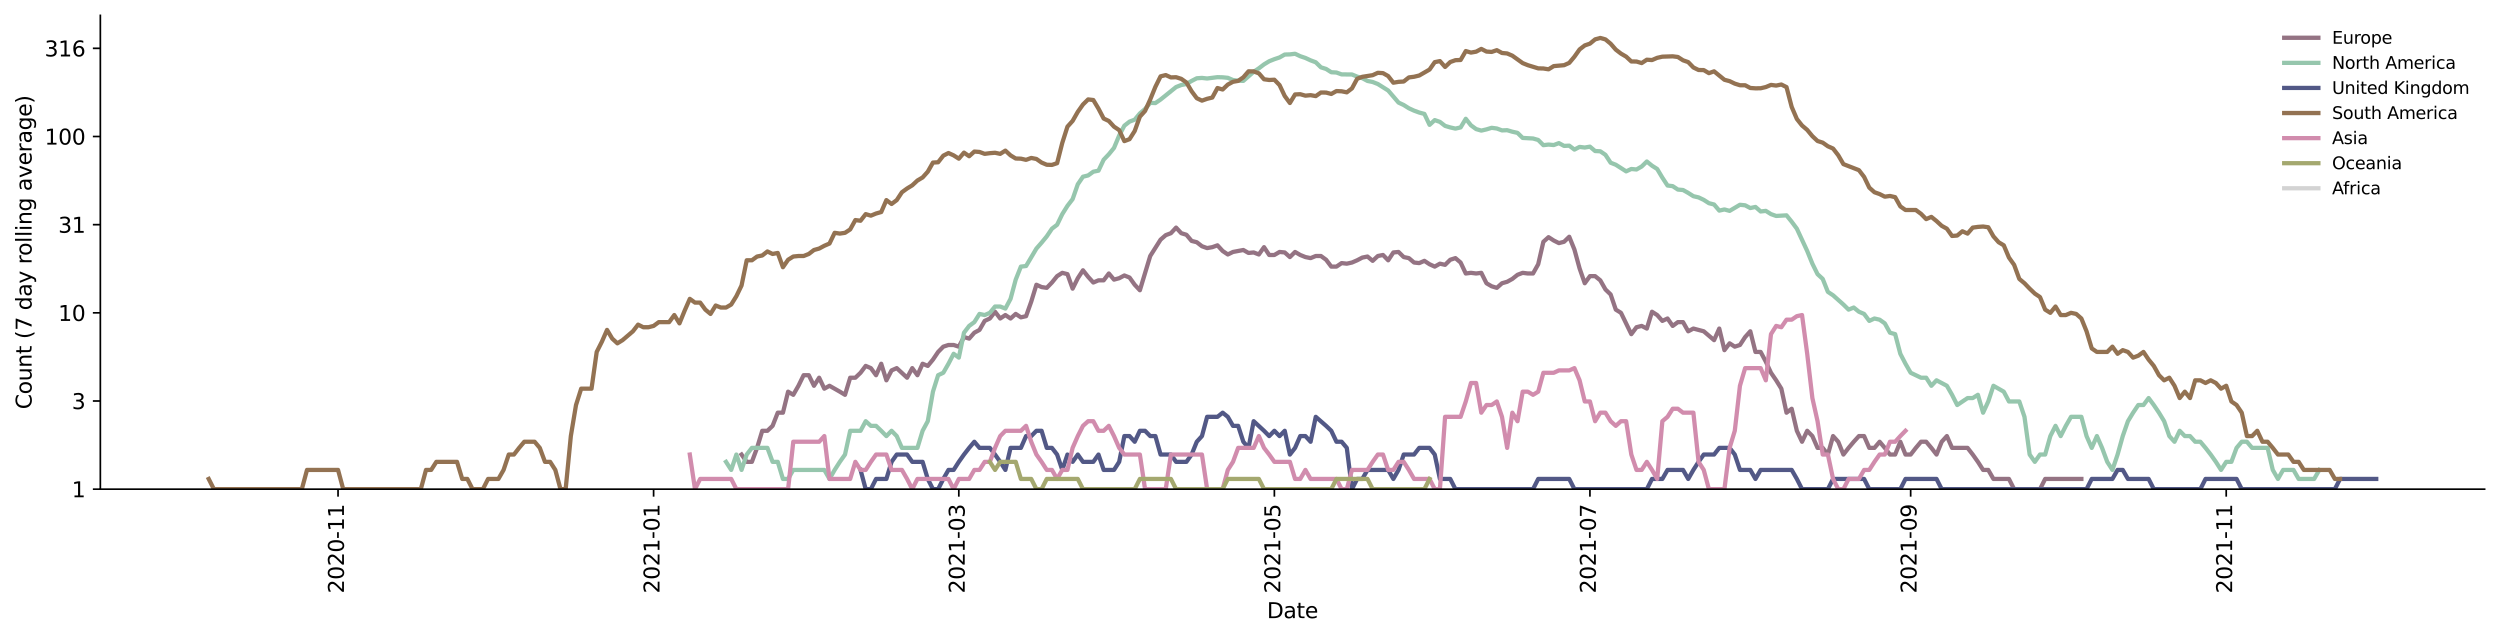 <?xml version="1.0" encoding="utf-8" standalone="no"?>
<!DOCTYPE svg PUBLIC "-//W3C//DTD SVG 1.1//EN"
  "http://www.w3.org/Graphics/SVG/1.1/DTD/svg11.dtd">
<svg height="298.621pt" version="1.1" viewBox="0 0 1170.166 298.621" width="1170.166pt" xmlns="http://www.w3.org/2000/svg" xmlns:xlink="http://www.w3.org/1999/xlink">
 <defs>
  <style type="text/css">*{stroke-linecap:butt;stroke-linejoin:round;}</style>
 </defs>
 <g id="figure_1">
  <g id="patch_1">
   <path d="M 0 298.621 
L 1170.166 298.621 
L 1170.166 0 
L 0 0 
z
" style="fill:#ffffff;"/>
  </g>
  <g id="axes_1">
   <g id="patch_2">
    <path d="M 46.966 228.96 
L 1162.966 228.96 
L 1162.966 7.2 
L 46.966 7.2 
z
" style="fill:#ffffff;"/>
   </g>
   <g id="matplotlib.axis_1">
    <g id="xtick_1">
     <g id="line2d_1">
      <defs>
       <path d="M 0 0 
L 0 3.5 
" id="m455c99277f" style="stroke:#000000;stroke-width:0.8;"/>
      </defs>
      <g>
       <use style="stroke:#000000;stroke-width:0.8;" x="158.227" xlink:href="#m455c99277f" y="228.96"/>
      </g>
     </g>
     <g id="text_1">
      <!-- 2020-11 -->
      <g transform="translate(160.986 277.743)rotate(-90)scale(0.1 -0.1)">
       <defs>
        <path d="M 1228 531 
L 3431 531 
L 3431 0 
L 469 0 
L 469 531 
Q 828 903 1448 1529 
Q 2069 2156 2228 2338 
Q 2531 2678 2651 2914 
Q 2772 3150 2772 3378 
Q 2772 3750 2511 3984 
Q 2250 4219 1831 4219 
Q 1534 4219 1204 4116 
Q 875 4013 500 3803 
L 500 4441 
Q 881 4594 1212 4672 
Q 1544 4750 1819 4750 
Q 2544 4750 2975 4387 
Q 3406 4025 3406 3419 
Q 3406 3131 3298 2873 
Q 3191 2616 2906 2266 
Q 2828 2175 2409 1742 
Q 1991 1309 1228 531 
z
" id="DejaVuSans-32" transform="scale(0.016)"/>
        <path d="M 2034 4250 
Q 1547 4250 1301 3770 
Q 1056 3291 1056 2328 
Q 1056 1369 1301 889 
Q 1547 409 2034 409 
Q 2525 409 2770 889 
Q 3016 1369 3016 2328 
Q 3016 3291 2770 3770 
Q 2525 4250 2034 4250 
z
M 2034 4750 
Q 2819 4750 3233 4129 
Q 3647 3509 3647 2328 
Q 3647 1150 3233 529 
Q 2819 -91 2034 -91 
Q 1250 -91 836 529 
Q 422 1150 422 2328 
Q 422 3509 836 4129 
Q 1250 4750 2034 4750 
z
" id="DejaVuSans-30" transform="scale(0.016)"/>
        <path d="M 313 2009 
L 1997 2009 
L 1997 1497 
L 313 1497 
L 313 2009 
z
" id="DejaVuSans-2d" transform="scale(0.016)"/>
        <path d="M 794 531 
L 1825 531 
L 1825 4091 
L 703 3866 
L 703 4441 
L 1819 4666 
L 2450 4666 
L 2450 531 
L 3481 531 
L 3481 0 
L 794 0 
L 794 531 
z
" id="DejaVuSans-31" transform="scale(0.016)"/>
       </defs>
       <use xlink:href="#DejaVuSans-32"/>
       <use x="63.623" xlink:href="#DejaVuSans-30"/>
       <use x="127.246" xlink:href="#DejaVuSans-32"/>
       <use x="190.869" xlink:href="#DejaVuSans-30"/>
       <use x="254.492" xlink:href="#DejaVuSans-2d"/>
       <use x="290.576" xlink:href="#DejaVuSans-31"/>
       <use x="354.199" xlink:href="#DejaVuSans-31"/>
      </g>
     </g>
    </g>
    <g id="xtick_2">
     <g id="line2d_2">
      <g>
       <use style="stroke:#000000;stroke-width:0.8;" x="305.929" xlink:href="#m455c99277f" y="228.96"/>
      </g>
     </g>
     <g id="text_2">
      <!-- 2021-01 -->
      <g transform="translate(308.688 277.743)rotate(-90)scale(0.1 -0.1)">
       <use xlink:href="#DejaVuSans-32"/>
       <use x="63.623" xlink:href="#DejaVuSans-30"/>
       <use x="127.246" xlink:href="#DejaVuSans-32"/>
       <use x="190.869" xlink:href="#DejaVuSans-31"/>
       <use x="254.492" xlink:href="#DejaVuSans-2d"/>
       <use x="290.576" xlink:href="#DejaVuSans-30"/>
       <use x="354.199" xlink:href="#DejaVuSans-31"/>
      </g>
     </g>
    </g>
    <g id="xtick_3">
     <g id="line2d_3">
      <g>
       <use style="stroke:#000000;stroke-width:0.8;" x="448.789" xlink:href="#m455c99277f" y="228.96"/>
      </g>
     </g>
     <g id="text_3">
      <!-- 2021-03 -->
      <g transform="translate(451.548 277.743)rotate(-90)scale(0.1 -0.1)">
       <defs>
        <path d="M 2597 2516 
Q 3050 2419 3304 2112 
Q 3559 1806 3559 1356 
Q 3559 666 3084 287 
Q 2609 -91 1734 -91 
Q 1441 -91 1130 -33 
Q 819 25 488 141 
L 488 750 
Q 750 597 1062 519 
Q 1375 441 1716 441 
Q 2309 441 2620 675 
Q 2931 909 2931 1356 
Q 2931 1769 2642 2001 
Q 2353 2234 1838 2234 
L 1294 2234 
L 1294 2753 
L 1863 2753 
Q 2328 2753 2575 2939 
Q 2822 3125 2822 3475 
Q 2822 3834 2567 4026 
Q 2313 4219 1838 4219 
Q 1578 4219 1281 4162 
Q 984 4106 628 3988 
L 628 4550 
Q 988 4650 1302 4700 
Q 1616 4750 1894 4750 
Q 2613 4750 3031 4423 
Q 3450 4097 3450 3541 
Q 3450 3153 3228 2886 
Q 3006 2619 2597 2516 
z
" id="DejaVuSans-33" transform="scale(0.016)"/>
       </defs>
       <use xlink:href="#DejaVuSans-32"/>
       <use x="63.623" xlink:href="#DejaVuSans-30"/>
       <use x="127.246" xlink:href="#DejaVuSans-32"/>
       <use x="190.869" xlink:href="#DejaVuSans-31"/>
       <use x="254.492" xlink:href="#DejaVuSans-2d"/>
       <use x="290.576" xlink:href="#DejaVuSans-30"/>
       <use x="354.199" xlink:href="#DejaVuSans-33"/>
      </g>
     </g>
    </g>
    <g id="xtick_4">
     <g id="line2d_4">
      <g>
       <use style="stroke:#000000;stroke-width:0.8;" x="596.491" xlink:href="#m455c99277f" y="228.96"/>
      </g>
     </g>
     <g id="text_4">
      <!-- 2021-05 -->
      <g transform="translate(599.25 277.743)rotate(-90)scale(0.1 -0.1)">
       <defs>
        <path d="M 691 4666 
L 3169 4666 
L 3169 4134 
L 1269 4134 
L 1269 2991 
Q 1406 3038 1543 3061 
Q 1681 3084 1819 3084 
Q 2600 3084 3056 2656 
Q 3513 2228 3513 1497 
Q 3513 744 3044 326 
Q 2575 -91 1722 -91 
Q 1428 -91 1123 -41 
Q 819 9 494 109 
L 494 744 
Q 775 591 1075 516 
Q 1375 441 1709 441 
Q 2250 441 2565 725 
Q 2881 1009 2881 1497 
Q 2881 1984 2565 2268 
Q 2250 2553 1709 2553 
Q 1456 2553 1204 2497 
Q 953 2441 691 2322 
L 691 4666 
z
" id="DejaVuSans-35" transform="scale(0.016)"/>
       </defs>
       <use xlink:href="#DejaVuSans-32"/>
       <use x="63.623" xlink:href="#DejaVuSans-30"/>
       <use x="127.246" xlink:href="#DejaVuSans-32"/>
       <use x="190.869" xlink:href="#DejaVuSans-31"/>
       <use x="254.492" xlink:href="#DejaVuSans-2d"/>
       <use x="290.576" xlink:href="#DejaVuSans-30"/>
       <use x="354.199" xlink:href="#DejaVuSans-35"/>
      </g>
     </g>
    </g>
    <g id="xtick_5">
     <g id="line2d_5">
      <g>
       <use style="stroke:#000000;stroke-width:0.8;" x="744.193" xlink:href="#m455c99277f" y="228.96"/>
      </g>
     </g>
     <g id="text_5">
      <!-- 2021-07 -->
      <g transform="translate(746.953 277.743)rotate(-90)scale(0.1 -0.1)">
       <defs>
        <path d="M 525 4666 
L 3525 4666 
L 3525 4397 
L 1831 0 
L 1172 0 
L 2766 4134 
L 525 4134 
L 525 4666 
z
" id="DejaVuSans-37" transform="scale(0.016)"/>
       </defs>
       <use xlink:href="#DejaVuSans-32"/>
       <use x="63.623" xlink:href="#DejaVuSans-30"/>
       <use x="127.246" xlink:href="#DejaVuSans-32"/>
       <use x="190.869" xlink:href="#DejaVuSans-31"/>
       <use x="254.492" xlink:href="#DejaVuSans-2d"/>
       <use x="290.576" xlink:href="#DejaVuSans-30"/>
       <use x="354.199" xlink:href="#DejaVuSans-37"/>
      </g>
     </g>
    </g>
    <g id="xtick_6">
     <g id="line2d_6">
      <g>
       <use style="stroke:#000000;stroke-width:0.8;" x="894.317" xlink:href="#m455c99277f" y="228.96"/>
      </g>
     </g>
     <g id="text_6">
      <!-- 2021-09 -->
      <g transform="translate(897.076 277.743)rotate(-90)scale(0.1 -0.1)">
       <defs>
        <path d="M 703 97 
L 703 672 
Q 941 559 1184 500 
Q 1428 441 1663 441 
Q 2288 441 2617 861 
Q 2947 1281 2994 2138 
Q 2813 1869 2534 1725 
Q 2256 1581 1919 1581 
Q 1219 1581 811 2004 
Q 403 2428 403 3163 
Q 403 3881 828 4315 
Q 1253 4750 1959 4750 
Q 2769 4750 3195 4129 
Q 3622 3509 3622 2328 
Q 3622 1225 3098 567 
Q 2575 -91 1691 -91 
Q 1453 -91 1209 -44 
Q 966 3 703 97 
z
M 1959 2075 
Q 2384 2075 2632 2365 
Q 2881 2656 2881 3163 
Q 2881 3666 2632 3958 
Q 2384 4250 1959 4250 
Q 1534 4250 1286 3958 
Q 1038 3666 1038 3163 
Q 1038 2656 1286 2365 
Q 1534 2075 1959 2075 
z
" id="DejaVuSans-39" transform="scale(0.016)"/>
       </defs>
       <use xlink:href="#DejaVuSans-32"/>
       <use x="63.623" xlink:href="#DejaVuSans-30"/>
       <use x="127.246" xlink:href="#DejaVuSans-32"/>
       <use x="190.869" xlink:href="#DejaVuSans-31"/>
       <use x="254.492" xlink:href="#DejaVuSans-2d"/>
       <use x="290.576" xlink:href="#DejaVuSans-30"/>
       <use x="354.199" xlink:href="#DejaVuSans-39"/>
      </g>
     </g>
    </g>
    <g id="xtick_7">
     <g id="line2d_7">
      <g>
       <use style="stroke:#000000;stroke-width:0.8;" x="1042.019" xlink:href="#m455c99277f" y="228.96"/>
      </g>
     </g>
     <g id="text_7">
      <!-- 2021-11 -->
      <g transform="translate(1044.779 277.743)rotate(-90)scale(0.1 -0.1)">
       <use xlink:href="#DejaVuSans-32"/>
       <use x="63.623" xlink:href="#DejaVuSans-30"/>
       <use x="127.246" xlink:href="#DejaVuSans-32"/>
       <use x="190.869" xlink:href="#DejaVuSans-31"/>
       <use x="254.492" xlink:href="#DejaVuSans-2d"/>
       <use x="290.576" xlink:href="#DejaVuSans-31"/>
       <use x="354.199" xlink:href="#DejaVuSans-31"/>
      </g>
     </g>
    </g>
    <g id="text_8">
     <!-- Date -->
     <g transform="translate(593.015 289.341)scale(0.1 -0.1)">
      <defs>
       <path d="M 1259 4147 
L 1259 519 
L 2022 519 
Q 2988 519 3436 956 
Q 3884 1394 3884 2338 
Q 3884 3275 3436 3711 
Q 2988 4147 2022 4147 
L 1259 4147 
z
M 628 4666 
L 1925 4666 
Q 3281 4666 3915 4102 
Q 4550 3538 4550 2338 
Q 4550 1131 3912 565 
Q 3275 0 1925 0 
L 628 0 
L 628 4666 
z
" id="DejaVuSans-44" transform="scale(0.016)"/>
       <path d="M 2194 1759 
Q 1497 1759 1228 1600 
Q 959 1441 959 1056 
Q 959 750 1161 570 
Q 1363 391 1709 391 
Q 2188 391 2477 730 
Q 2766 1069 2766 1631 
L 2766 1759 
L 2194 1759 
z
M 3341 1997 
L 3341 0 
L 2766 0 
L 2766 531 
Q 2569 213 2275 61 
Q 1981 -91 1556 -91 
Q 1019 -91 701 211 
Q 384 513 384 1019 
Q 384 1609 779 1909 
Q 1175 2209 1959 2209 
L 2766 2209 
L 2766 2266 
Q 2766 2663 2505 2880 
Q 2244 3097 1772 3097 
Q 1472 3097 1187 3025 
Q 903 2953 641 2809 
L 641 3341 
Q 956 3463 1253 3523 
Q 1550 3584 1831 3584 
Q 2591 3584 2966 3190 
Q 3341 2797 3341 1997 
z
" id="DejaVuSans-61" transform="scale(0.016)"/>
       <path d="M 1172 4494 
L 1172 3500 
L 2356 3500 
L 2356 3053 
L 1172 3053 
L 1172 1153 
Q 1172 725 1289 603 
Q 1406 481 1766 481 
L 2356 481 
L 2356 0 
L 1766 0 
Q 1100 0 847 248 
Q 594 497 594 1153 
L 594 3053 
L 172 3053 
L 172 3500 
L 594 3500 
L 594 4494 
L 1172 4494 
z
" id="DejaVuSans-74" transform="scale(0.016)"/>
       <path d="M 3597 1894 
L 3597 1613 
L 953 1613 
Q 991 1019 1311 708 
Q 1631 397 2203 397 
Q 2534 397 2845 478 
Q 3156 559 3463 722 
L 3463 178 
Q 3153 47 2828 -22 
Q 2503 -91 2169 -91 
Q 1331 -91 842 396 
Q 353 884 353 1716 
Q 353 2575 817 3079 
Q 1281 3584 2069 3584 
Q 2775 3584 3186 3129 
Q 3597 2675 3597 1894 
z
M 3022 2063 
Q 3016 2534 2758 2815 
Q 2500 3097 2075 3097 
Q 1594 3097 1305 2825 
Q 1016 2553 972 2059 
L 3022 2063 
z
" id="DejaVuSans-65" transform="scale(0.016)"/>
      </defs>
      <use xlink:href="#DejaVuSans-44"/>
      <use x="77.002" xlink:href="#DejaVuSans-61"/>
      <use x="138.281" xlink:href="#DejaVuSans-74"/>
      <use x="177.49" xlink:href="#DejaVuSans-65"/>
     </g>
    </g>
   </g>
   <g id="matplotlib.axis_2">
    <g id="ytick_1">
     <g id="line2d_8">
      <defs>
       <path d="M 0 0 
L -3.5 0 
" id="mde9cdcbe88" style="stroke:#000000;stroke-width:0.8;"/>
      </defs>
      <g>
       <use style="stroke:#000000;stroke-width:0.8;" x="46.966" xlink:href="#mde9cdcbe88" y="228.96"/>
      </g>
     </g>
     <g id="text_9">
      <!-- 1 -->
      <g transform="translate(33.603 232.759)scale(0.1 -0.1)">
       <use xlink:href="#DejaVuSans-31"/>
      </g>
     </g>
    </g>
    <g id="ytick_2">
     <g id="line2d_9">
      <g>
       <use style="stroke:#000000;stroke-width:0.8;" x="46.966" xlink:href="#mde9cdcbe88" y="187.692"/>
      </g>
     </g>
     <g id="text_10">
      <!-- 3 -->
      <g transform="translate(33.603 191.491)scale(0.1 -0.1)">
       <use xlink:href="#DejaVuSans-33"/>
      </g>
     </g>
    </g>
    <g id="ytick_3">
     <g id="line2d_10">
      <g>
       <use style="stroke:#000000;stroke-width:0.8;" x="46.966" xlink:href="#mde9cdcbe88" y="146.424"/>
      </g>
     </g>
     <g id="text_11">
      <!-- 10 -->
      <g transform="translate(27.241 150.223)scale(0.1 -0.1)">
       <use xlink:href="#DejaVuSans-31"/>
       <use x="63.623" xlink:href="#DejaVuSans-30"/>
      </g>
     </g>
    </g>
    <g id="ytick_4">
     <g id="line2d_11">
      <g>
       <use style="stroke:#000000;stroke-width:0.8;" x="46.966" xlink:href="#mde9cdcbe88" y="105.156"/>
      </g>
     </g>
     <g id="text_12">
      <!-- 31 -->
      <g transform="translate(27.241 108.955)scale(0.1 -0.1)">
       <use xlink:href="#DejaVuSans-33"/>
       <use x="63.623" xlink:href="#DejaVuSans-31"/>
      </g>
     </g>
    </g>
    <g id="ytick_5">
     <g id="line2d_12">
      <g>
       <use style="stroke:#000000;stroke-width:0.8;" x="46.966" xlink:href="#mde9cdcbe88" y="63.888"/>
      </g>
     </g>
     <g id="text_13">
      <!-- 100 -->
      <g transform="translate(20.878 67.687)scale(0.1 -0.1)">
       <use xlink:href="#DejaVuSans-31"/>
       <use x="63.623" xlink:href="#DejaVuSans-30"/>
       <use x="127.246" xlink:href="#DejaVuSans-30"/>
      </g>
     </g>
    </g>
    <g id="ytick_6">
     <g id="line2d_13">
      <g>
       <use style="stroke:#000000;stroke-width:0.8;" x="46.966" xlink:href="#mde9cdcbe88" y="22.62"/>
      </g>
     </g>
     <g id="text_14">
      <!-- 316 -->
      <g transform="translate(20.878 26.419)scale(0.1 -0.1)">
       <defs>
        <path d="M 2113 2584 
Q 1688 2584 1439 2293 
Q 1191 2003 1191 1497 
Q 1191 994 1439 701 
Q 1688 409 2113 409 
Q 2538 409 2786 701 
Q 3034 994 3034 1497 
Q 3034 2003 2786 2293 
Q 2538 2584 2113 2584 
z
M 3366 4563 
L 3366 3988 
Q 3128 4100 2886 4159 
Q 2644 4219 2406 4219 
Q 1781 4219 1451 3797 
Q 1122 3375 1075 2522 
Q 1259 2794 1537 2939 
Q 1816 3084 2150 3084 
Q 2853 3084 3261 2657 
Q 3669 2231 3669 1497 
Q 3669 778 3244 343 
Q 2819 -91 2113 -91 
Q 1303 -91 875 529 
Q 447 1150 447 2328 
Q 447 3434 972 4092 
Q 1497 4750 2381 4750 
Q 2619 4750 2861 4703 
Q 3103 4656 3366 4563 
z
" id="DejaVuSans-36" transform="scale(0.016)"/>
       </defs>
       <use xlink:href="#DejaVuSans-33"/>
       <use x="63.623" xlink:href="#DejaVuSans-31"/>
       <use x="127.246" xlink:href="#DejaVuSans-36"/>
      </g>
     </g>
    </g>
    <g id="text_15">
     <!-- Count (7 day rolling average) -->
     <g transform="translate(14.798 191.548)rotate(-90)scale(0.1 -0.1)">
      <defs>
       <path d="M 4122 4306 
L 4122 3641 
Q 3803 3938 3442 4084 
Q 3081 4231 2675 4231 
Q 1875 4231 1450 3742 
Q 1025 3253 1025 2328 
Q 1025 1406 1450 917 
Q 1875 428 2675 428 
Q 3081 428 3442 575 
Q 3803 722 4122 1019 
L 4122 359 
Q 3791 134 3420 21 
Q 3050 -91 2638 -91 
Q 1578 -91 968 557 
Q 359 1206 359 2328 
Q 359 3453 968 4101 
Q 1578 4750 2638 4750 
Q 3056 4750 3426 4639 
Q 3797 4528 4122 4306 
z
" id="DejaVuSans-43" transform="scale(0.016)"/>
       <path d="M 1959 3097 
Q 1497 3097 1228 2736 
Q 959 2375 959 1747 
Q 959 1119 1226 758 
Q 1494 397 1959 397 
Q 2419 397 2687 759 
Q 2956 1122 2956 1747 
Q 2956 2369 2687 2733 
Q 2419 3097 1959 3097 
z
M 1959 3584 
Q 2709 3584 3137 3096 
Q 3566 2609 3566 1747 
Q 3566 888 3137 398 
Q 2709 -91 1959 -91 
Q 1206 -91 779 398 
Q 353 888 353 1747 
Q 353 2609 779 3096 
Q 1206 3584 1959 3584 
z
" id="DejaVuSans-6f" transform="scale(0.016)"/>
       <path d="M 544 1381 
L 544 3500 
L 1119 3500 
L 1119 1403 
Q 1119 906 1312 657 
Q 1506 409 1894 409 
Q 2359 409 2629 706 
Q 2900 1003 2900 1516 
L 2900 3500 
L 3475 3500 
L 3475 0 
L 2900 0 
L 2900 538 
Q 2691 219 2414 64 
Q 2138 -91 1772 -91 
Q 1169 -91 856 284 
Q 544 659 544 1381 
z
M 1991 3584 
L 1991 3584 
z
" id="DejaVuSans-75" transform="scale(0.016)"/>
       <path d="M 3513 2113 
L 3513 0 
L 2938 0 
L 2938 2094 
Q 2938 2591 2744 2837 
Q 2550 3084 2163 3084 
Q 1697 3084 1428 2787 
Q 1159 2491 1159 1978 
L 1159 0 
L 581 0 
L 581 3500 
L 1159 3500 
L 1159 2956 
Q 1366 3272 1645 3428 
Q 1925 3584 2291 3584 
Q 2894 3584 3203 3211 
Q 3513 2838 3513 2113 
z
" id="DejaVuSans-6e" transform="scale(0.016)"/>
       <path id="DejaVuSans-20" transform="scale(0.016)"/>
       <path d="M 1984 4856 
Q 1566 4138 1362 3434 
Q 1159 2731 1159 2009 
Q 1159 1288 1364 580 
Q 1569 -128 1984 -844 
L 1484 -844 
Q 1016 -109 783 600 
Q 550 1309 550 2009 
Q 550 2706 781 3412 
Q 1013 4119 1484 4856 
L 1984 4856 
z
" id="DejaVuSans-28" transform="scale(0.016)"/>
       <path d="M 2906 2969 
L 2906 4863 
L 3481 4863 
L 3481 0 
L 2906 0 
L 2906 525 
Q 2725 213 2448 61 
Q 2172 -91 1784 -91 
Q 1150 -91 751 415 
Q 353 922 353 1747 
Q 353 2572 751 3078 
Q 1150 3584 1784 3584 
Q 2172 3584 2448 3432 
Q 2725 3281 2906 2969 
z
M 947 1747 
Q 947 1113 1208 752 
Q 1469 391 1925 391 
Q 2381 391 2643 752 
Q 2906 1113 2906 1747 
Q 2906 2381 2643 2742 
Q 2381 3103 1925 3103 
Q 1469 3103 1208 2742 
Q 947 2381 947 1747 
z
" id="DejaVuSans-64" transform="scale(0.016)"/>
       <path d="M 2059 -325 
Q 1816 -950 1584 -1140 
Q 1353 -1331 966 -1331 
L 506 -1331 
L 506 -850 
L 844 -850 
Q 1081 -850 1212 -737 
Q 1344 -625 1503 -206 
L 1606 56 
L 191 3500 
L 800 3500 
L 1894 763 
L 2988 3500 
L 3597 3500 
L 2059 -325 
z
" id="DejaVuSans-79" transform="scale(0.016)"/>
       <path d="M 2631 2963 
Q 2534 3019 2420 3045 
Q 2306 3072 2169 3072 
Q 1681 3072 1420 2755 
Q 1159 2438 1159 1844 
L 1159 0 
L 581 0 
L 581 3500 
L 1159 3500 
L 1159 2956 
Q 1341 3275 1631 3429 
Q 1922 3584 2338 3584 
Q 2397 3584 2469 3576 
Q 2541 3569 2628 3553 
L 2631 2963 
z
" id="DejaVuSans-72" transform="scale(0.016)"/>
       <path d="M 603 4863 
L 1178 4863 
L 1178 0 
L 603 0 
L 603 4863 
z
" id="DejaVuSans-6c" transform="scale(0.016)"/>
       <path d="M 603 3500 
L 1178 3500 
L 1178 0 
L 603 0 
L 603 3500 
z
M 603 4863 
L 1178 4863 
L 1178 4134 
L 603 4134 
L 603 4863 
z
" id="DejaVuSans-69" transform="scale(0.016)"/>
       <path d="M 2906 1791 
Q 2906 2416 2648 2759 
Q 2391 3103 1925 3103 
Q 1463 3103 1205 2759 
Q 947 2416 947 1791 
Q 947 1169 1205 825 
Q 1463 481 1925 481 
Q 2391 481 2648 825 
Q 2906 1169 2906 1791 
z
M 3481 434 
Q 3481 -459 3084 -895 
Q 2688 -1331 1869 -1331 
Q 1566 -1331 1297 -1286 
Q 1028 -1241 775 -1147 
L 775 -588 
Q 1028 -725 1275 -790 
Q 1522 -856 1778 -856 
Q 2344 -856 2625 -561 
Q 2906 -266 2906 331 
L 2906 616 
Q 2728 306 2450 153 
Q 2172 0 1784 0 
Q 1141 0 747 490 
Q 353 981 353 1791 
Q 353 2603 747 3093 
Q 1141 3584 1784 3584 
Q 2172 3584 2450 3431 
Q 2728 3278 2906 2969 
L 2906 3500 
L 3481 3500 
L 3481 434 
z
" id="DejaVuSans-67" transform="scale(0.016)"/>
       <path d="M 191 3500 
L 800 3500 
L 1894 563 
L 2988 3500 
L 3597 3500 
L 2284 0 
L 1503 0 
L 191 3500 
z
" id="DejaVuSans-76" transform="scale(0.016)"/>
       <path d="M 513 4856 
L 1013 4856 
Q 1481 4119 1714 3412 
Q 1947 2706 1947 2009 
Q 1947 1309 1714 600 
Q 1481 -109 1013 -844 
L 513 -844 
Q 928 -128 1133 580 
Q 1338 1288 1338 2009 
Q 1338 2731 1133 3434 
Q 928 4138 513 4856 
z
" id="DejaVuSans-29" transform="scale(0.016)"/>
      </defs>
      <use xlink:href="#DejaVuSans-43"/>
      <use x="69.824" xlink:href="#DejaVuSans-6f"/>
      <use x="131.006" xlink:href="#DejaVuSans-75"/>
      <use x="194.385" xlink:href="#DejaVuSans-6e"/>
      <use x="257.764" xlink:href="#DejaVuSans-74"/>
      <use x="296.973" xlink:href="#DejaVuSans-20"/>
      <use x="328.76" xlink:href="#DejaVuSans-28"/>
      <use x="367.773" xlink:href="#DejaVuSans-37"/>
      <use x="431.396" xlink:href="#DejaVuSans-20"/>
      <use x="463.184" xlink:href="#DejaVuSans-64"/>
      <use x="526.66" xlink:href="#DejaVuSans-61"/>
      <use x="587.939" xlink:href="#DejaVuSans-79"/>
      <use x="647.119" xlink:href="#DejaVuSans-20"/>
      <use x="678.906" xlink:href="#DejaVuSans-72"/>
      <use x="717.77" xlink:href="#DejaVuSans-6f"/>
      <use x="778.951" xlink:href="#DejaVuSans-6c"/>
      <use x="806.734" xlink:href="#DejaVuSans-6c"/>
      <use x="834.518" xlink:href="#DejaVuSans-69"/>
      <use x="862.301" xlink:href="#DejaVuSans-6e"/>
      <use x="925.68" xlink:href="#DejaVuSans-67"/>
      <use x="989.156" xlink:href="#DejaVuSans-20"/>
      <use x="1020.943" xlink:href="#DejaVuSans-61"/>
      <use x="1082.223" xlink:href="#DejaVuSans-76"/>
      <use x="1141.402" xlink:href="#DejaVuSans-65"/>
      <use x="1202.926" xlink:href="#DejaVuSans-72"/>
      <use x="1244.039" xlink:href="#DejaVuSans-61"/>
      <use x="1305.318" xlink:href="#DejaVuSans-67"/>
      <use x="1368.795" xlink:href="#DejaVuSans-65"/>
      <use x="1430.318" xlink:href="#DejaVuSans-29"/>
     </g>
    </g>
   </g>
   <g id="line2d_14">
    <path clip-path="url(#pe70c8e634b)" d="M 347.092 212.759 
L 349.513 216.175 
L 351.935 216.175 
L 354.356 209.64 
L 356.777 201.641 
L 359.199 201.641 
L 361.62 199.328 
L 364.041 193.168 
L 366.463 193.168 
L 368.884 183.331 
L 371.305 184.794 
L 373.727 180.572 
L 376.148 175.62 
L 378.569 175.62 
L 380.991 180.572 
L 383.412 176.795 
L 385.833 181.925 
L 388.255 180.572 
L 393.098 183.331 
L 395.519 184.794 
L 397.94 176.795 
L 400.362 176.795 
L 402.783 174.482 
L 405.204 171.27 
L 407.626 172.309 
L 410.047 175.62 
L 412.468 170.26 
L 414.89 178.01 
L 417.311 173.379 
L 419.732 172.309 
L 424.575 176.795 
L 426.996 172.309 
L 429.418 175.62 
L 431.839 170.26 
L 434.26 171.27 
L 436.682 168.322 
L 439.103 164.734 
L 441.525 162.261 
L 443.946 161.474 
L 446.367 161.474 
L 448.789 162.261 
L 451.21 157.775 
L 453.631 158.485 
L 456.053 155.726 
L 458.474 154.422 
L 460.895 150.201 
L 463.317 149.08 
L 465.738 145.915 
L 468.159 149.08 
L 470.581 147.463 
L 473.002 149.08 
L 475.423 146.94 
L 477.845 148.533 
L 480.266 147.994 
L 482.687 141.192 
L 485.109 133.282 
L 487.53 134.363 
L 489.952 134.731 
L 492.373 132.233 
L 494.794 129.258 
L 497.216 127.706 
L 499.637 128.319 
L 502.058 135.102 
L 504.48 130.222 
L 506.901 126.511 
L 509.322 129.577 
L 511.744 132.233 
L 514.165 131.214 
L 516.586 131.214 
L 519.008 128.011 
L 521.429 130.88 
L 523.85 130.222 
L 526.272 128.942 
L 528.693 129.898 
L 531.114 133.282 
L 533.536 135.857 
L 538.379 119.829 
L 543.221 112.174 
L 545.643 110.07 
L 548.064 109.153 
L 550.485 106.536 
L 552.907 109.153 
L 555.328 109.885 
L 557.749 112.769 
L 560.171 113.375 
L 562.592 115.257 
L 565.013 116.126 
L 567.435 115.689 
L 569.856 114.83 
L 572.277 117.47 
L 574.699 119.105 
L 577.12 117.93 
L 581.963 117.016 
L 584.384 118.395 
L 586.806 118.162 
L 589.227 119.105 
L 591.648 115.689 
L 594.07 119.345 
L 596.491 119.345 
L 598.912 117.93 
L 601.334 118.162 
L 603.755 120.32 
L 606.176 117.93 
L 608.598 119.345 
L 611.019 120.32 
L 613.44 120.818 
L 615.862 119.829 
L 618.283 119.829 
L 620.704 121.578 
L 623.126 124.79 
L 625.547 124.79 
L 627.968 123.148 
L 630.39 123.417 
L 632.811 122.882 
L 635.232 121.835 
L 637.654 120.568 
L 640.075 120.074 
L 642.497 122.094 
L 644.918 119.829 
L 647.339 119.345 
L 649.761 121.835 
L 652.182 118.162 
L 654.603 117.93 
L 657.025 120.32 
L 659.446 120.818 
L 661.867 122.882 
L 664.289 123.148 
L 666.71 122.094 
L 669.131 123.687 
L 671.553 124.79 
L 673.974 123.417 
L 676.395 123.96 
L 678.817 121.578 
L 681.238 120.818 
L 683.659 122.882 
L 686.081 128.011 
L 688.502 127.706 
L 690.924 128.011 
L 693.345 127.706 
L 695.766 132.579 
L 698.188 133.999 
L 700.609 134.731 
L 703.03 132.579 
L 705.452 131.89 
L 707.873 130.55 
L 710.294 128.629 
L 712.716 127.706 
L 715.137 128.011 
L 717.558 128.011 
L 719.98 123.687 
L 722.401 113.172 
L 724.822 111.011 
L 727.244 112.57 
L 729.665 113.785 
L 732.086 113.172 
L 734.508 110.821 
L 736.929 116.792 
L 739.351 125.64 
L 741.772 132.579 
L 744.193 129.258 
L 746.615 129.258 
L 749.036 131.214 
L 751.457 135.477 
L 753.879 137.816 
L 756.3 144.92 
L 758.721 146.424 
L 763.564 156.396 
L 765.985 153.165 
L 768.407 152.552 
L 770.828 153.788 
L 773.249 145.915 
L 775.671 147.463 
L 778.092 150.201 
L 780.513 149.08 
L 782.935 152.552 
L 785.356 150.774 
L 787.778 150.774 
L 790.199 155.068 
L 792.62 153.788 
L 797.463 155.068 
L 802.306 159.209 
L 804.727 153.788 
L 807.148 163.891 
L 809.57 160.703 
L 811.991 162.261 
L 814.412 161.474 
L 816.834 157.775 
L 819.255 155.068 
L 821.676 164.734 
L 824.098 164.734 
L 826.519 169.278 
L 828.94 174.482 
L 831.362 178.01 
L 833.783 181.925 
L 836.205 193.168 
L 838.626 191.329 
L 841.047 201.641 
L 843.469 206.771 
L 845.89 201.641 
L 848.311 204.114 
L 850.733 209.64 
L 853.154 209.64 
L 855.575 212.759 
L 857.997 204.114 
L 860.418 206.771 
L 862.839 212.759 
L 865.261 209.64 
L 867.682 206.771 
L 870.103 204.114 
L 872.525 204.114 
L 874.946 209.64 
L 877.367 209.64 
L 879.789 206.771 
L 882.21 209.64 
L 884.631 212.759 
L 887.053 212.759 
L 889.474 206.771 
L 891.896 212.759 
L 894.317 212.759 
L 896.738 209.64 
L 899.16 206.771 
L 901.581 206.771 
L 904.002 209.64 
L 906.424 212.759 
L 908.845 206.771 
L 911.266 204.114 
L 913.688 209.64 
L 920.952 209.64 
L 923.373 212.759 
L 925.794 216.175 
L 928.216 219.952 
L 930.637 219.952 
L 933.058 224.174 
L 940.323 224.174 
L 942.744 228.96 
L 954.851 228.96 
L 957.272 224.174 
L 974.221 224.174 
L 974.221 224.174 
" style="fill:none;stroke:#947383;stroke-linecap:square;stroke-width:2;"/>
   </g>
   <g id="line2d_15">
    <path clip-path="url(#pe70c8e634b)" d="M 339.828 216.175 
L 342.249 219.952 
L 344.671 212.759 
L 347.092 219.952 
L 349.513 212.759 
L 351.935 209.64 
L 359.199 209.64 
L 361.62 216.175 
L 364.041 216.175 
L 366.463 224.174 
L 368.884 224.174 
L 371.305 219.952 
L 385.833 219.952 
L 388.255 224.174 
L 390.676 219.952 
L 393.098 216.175 
L 395.519 212.759 
L 397.94 201.641 
L 402.783 201.641 
L 405.204 197.155 
L 407.626 199.328 
L 410.047 199.328 
L 412.468 201.641 
L 414.89 204.114 
L 417.311 201.641 
L 419.732 204.114 
L 422.154 209.64 
L 429.418 209.64 
L 431.839 201.641 
L 434.26 197.155 
L 436.682 183.331 
L 439.103 175.62 
L 441.525 174.482 
L 443.946 170.26 
L 446.367 165.598 
L 448.789 167.391 
L 451.21 155.726 
L 453.631 152.552 
L 456.053 150.774 
L 458.474 146.94 
L 460.895 147.463 
L 463.317 146.424 
L 465.738 143.476 
L 468.159 143.476 
L 470.581 144.432 
L 473.002 139.889 
L 475.423 130.88 
L 477.845 124.79 
L 480.266 124.511 
L 485.109 116.346 
L 487.53 113.579 
L 489.952 110.632 
L 492.373 107.044 
L 494.794 105.214 
L 497.216 100.225 
L 499.637 96.35 
L 502.058 93.2 
L 504.48 86.261 
L 506.901 82.714 
L 509.322 82.113 
L 511.744 80.368 
L 514.165 79.885 
L 516.586 74.75 
L 519.008 72.208 
L 521.429 69.235 
L 523.85 63.43 
L 526.272 58.834 
L 528.693 56.928 
L 531.114 56.012 
L 533.536 53.093 
L 535.957 51.031 
L 538.379 48.146 
L 540.8 48.245 
L 543.221 46.595 
L 550.485 40.746 
L 552.907 39.792 
L 555.328 39.325 
L 557.749 37.883 
L 560.171 36.641 
L 562.592 36.473 
L 565.013 36.737 
L 569.856 36.118 
L 572.277 36.189 
L 574.699 36.426 
L 577.12 37.464 
L 579.541 37.784 
L 581.963 37.858 
L 586.806 33.612 
L 589.227 31.977 
L 591.648 30.133 
L 594.07 28.666 
L 596.491 27.702 
L 598.912 26.89 
L 601.334 25.53 
L 603.755 25.459 
L 606.176 25.163 
L 608.598 26.311 
L 611.019 27.128 
L 613.44 28.247 
L 615.862 29.148 
L 618.283 31.518 
L 620.704 32.273 
L 623.126 33.81 
L 625.547 33.943 
L 627.968 34.82 
L 632.811 34.866 
L 635.232 35.859 
L 637.654 36.593 
L 640.075 37.883 
L 642.497 38.382 
L 644.918 39.325 
L 649.761 42.366 
L 654.603 48.014 
L 657.025 49.15 
L 659.446 50.675 
L 661.867 51.79 
L 664.289 52.678 
L 666.71 53.321 
L 669.131 58.435 
L 671.553 56.218 
L 673.974 57.055 
L 676.395 58.923 
L 678.817 59.643 
L 681.238 60.193 
L 683.659 59.643 
L 686.081 55.604 
L 688.502 58.656 
L 690.924 60.425 
L 693.345 61.129 
L 695.766 60.565 
L 698.188 59.826 
L 700.609 60.147 
L 703.03 61.034 
L 705.452 60.94 
L 707.873 61.654 
L 710.294 62.188 
L 712.716 64.56 
L 717.558 64.822 
L 719.98 65.511 
L 722.401 67.95 
L 724.822 67.664 
L 727.244 67.893 
L 729.665 66.988 
L 732.086 68.296 
L 734.508 68.18 
L 736.929 70.016 
L 739.351 68.762 
L 741.772 69.057 
L 744.193 68.645 
L 746.615 70.69 
L 749.036 70.814 
L 751.457 72.467 
L 753.879 76.164 
L 756.3 77.114 
L 761.143 80.206 
L 763.564 79.094 
L 765.985 79.329 
L 768.407 77.938 
L 770.828 75.592 
L 773.249 77.562 
L 775.671 79.094 
L 778.092 83.15 
L 780.513 86.839 
L 782.935 87.131 
L 785.356 88.734 
L 787.778 88.939 
L 790.199 90.304 
L 792.62 91.834 
L 795.042 92.397 
L 797.463 93.549 
L 799.884 95.105 
L 802.306 95.722 
L 804.727 98.571 
L 807.148 98.036 
L 809.57 98.706 
L 814.412 95.847 
L 816.834 96.098 
L 819.255 97.378 
L 821.676 96.86 
L 824.098 98.977 
L 826.519 98.706 
L 828.94 100.225 
L 831.362 101.082 
L 836.205 100.794 
L 838.626 103.783 
L 841.047 107.044 
L 845.89 117.47 
L 848.311 123.417 
L 850.733 128.319 
L 853.154 130.55 
L 855.575 136.628 
L 857.997 138.221 
L 862.839 142.545 
L 865.261 144.92 
L 867.682 143.951 
L 870.103 145.915 
L 872.525 146.94 
L 874.946 150.201 
L 877.367 149.08 
L 879.789 149.636 
L 882.21 151.357 
L 884.631 155.726 
L 887.053 156.396 
L 889.474 165.598 
L 891.896 170.26 
L 894.317 174.482 
L 899.16 176.795 
L 901.581 176.795 
L 904.002 180.572 
L 906.424 178.01 
L 911.266 180.572 
L 913.688 184.794 
L 916.109 189.58 
L 920.952 186.319 
L 923.373 186.319 
L 925.794 184.794 
L 928.216 193.168 
L 930.637 187.913 
L 933.058 180.572 
L 937.901 183.331 
L 940.323 187.913 
L 945.165 187.913 
L 947.587 195.106 
L 950.008 212.759 
L 952.429 216.175 
L 954.851 212.759 
L 957.272 212.759 
L 959.693 204.114 
L 962.115 199.328 
L 964.536 204.114 
L 966.957 199.328 
L 969.379 195.106 
L 974.221 195.106 
L 976.643 204.114 
L 979.064 209.64 
L 981.485 204.114 
L 983.907 209.64 
L 986.328 216.175 
L 988.75 219.952 
L 991.171 212.759 
L 993.592 204.114 
L 996.014 197.155 
L 998.435 193.168 
L 1000.856 189.58 
L 1003.278 189.58 
L 1005.699 186.319 
L 1008.12 189.58 
L 1010.542 193.168 
L 1012.963 197.155 
L 1015.384 204.114 
L 1017.806 206.771 
L 1020.227 201.641 
L 1022.648 204.114 
L 1025.07 204.114 
L 1027.491 206.771 
L 1029.912 206.771 
L 1032.334 209.64 
L 1034.755 212.759 
L 1037.177 216.175 
L 1039.598 219.952 
L 1042.019 216.175 
L 1044.441 216.175 
L 1046.862 209.64 
L 1049.283 206.771 
L 1051.705 206.771 
L 1054.126 209.64 
L 1061.39 209.64 
L 1063.811 219.952 
L 1066.233 224.174 
L 1068.654 219.952 
L 1073.497 219.952 
L 1075.918 224.174 
L 1083.182 224.174 
L 1085.604 219.952 
L 1085.604 219.952 
" style="fill:none;stroke:#96c6ad;stroke-linecap:square;stroke-width:2;"/>
   </g>
   <g id="line2d_16">
    <path clip-path="url(#pe70c8e634b)" d="M 402.783 219.952 
L 405.204 228.96 
L 407.626 228.96 
L 410.047 224.174 
L 414.89 224.174 
L 417.311 216.175 
L 419.732 212.759 
L 424.575 212.759 
L 426.996 216.175 
L 431.839 216.175 
L 434.26 224.174 
L 436.682 228.96 
L 439.103 228.96 
L 441.525 224.174 
L 443.946 219.952 
L 446.367 219.952 
L 448.789 216.175 
L 451.21 212.759 
L 453.631 209.64 
L 456.053 206.771 
L 458.474 209.64 
L 463.317 209.64 
L 465.738 212.759 
L 468.159 216.175 
L 470.581 219.952 
L 473.002 209.64 
L 477.845 209.64 
L 480.266 204.114 
L 482.687 204.114 
L 485.109 201.641 
L 487.53 201.641 
L 489.952 209.64 
L 492.373 209.64 
L 494.794 212.759 
L 497.216 219.952 
L 499.637 212.759 
L 502.058 216.175 
L 504.48 212.759 
L 506.901 216.175 
L 511.744 216.175 
L 514.165 212.759 
L 516.586 219.952 
L 521.429 219.952 
L 523.85 216.175 
L 526.272 204.114 
L 528.693 204.114 
L 531.114 206.771 
L 533.536 201.641 
L 535.957 201.641 
L 538.379 204.114 
L 540.8 204.114 
L 543.221 212.759 
L 548.064 212.759 
L 550.485 216.175 
L 555.328 216.175 
L 557.749 212.759 
L 560.171 206.771 
L 562.592 204.114 
L 565.013 195.106 
L 569.856 195.106 
L 572.277 193.168 
L 574.699 195.106 
L 577.12 199.328 
L 579.541 199.328 
L 581.963 206.771 
L 584.384 209.64 
L 586.806 197.155 
L 591.648 201.641 
L 594.07 204.114 
L 596.491 201.641 
L 598.912 204.114 
L 601.334 201.641 
L 603.755 212.759 
L 606.176 209.64 
L 608.598 204.114 
L 611.019 204.114 
L 613.44 206.771 
L 615.862 195.106 
L 620.704 199.328 
L 623.126 201.641 
L 625.547 206.771 
L 627.968 206.771 
L 630.39 209.64 
L 632.811 228.96 
L 635.232 224.174 
L 637.654 224.174 
L 640.075 219.952 
L 649.761 219.952 
L 652.182 224.174 
L 654.603 219.952 
L 657.025 212.759 
L 661.867 212.759 
L 664.289 209.64 
L 669.131 209.64 
L 671.553 212.759 
L 673.974 224.174 
L 678.817 224.174 
L 681.238 228.96 
L 717.558 228.96 
L 719.98 224.174 
L 734.508 224.174 
L 736.929 228.96 
L 770.828 228.96 
L 773.249 224.174 
L 778.092 224.174 
L 780.513 219.952 
L 787.778 219.952 
L 790.199 224.174 
L 792.62 219.952 
L 795.042 216.175 
L 797.463 212.759 
L 802.306 212.759 
L 804.727 209.64 
L 809.57 209.64 
L 811.991 212.759 
L 814.412 219.952 
L 819.255 219.952 
L 821.676 224.174 
L 824.098 219.952 
L 838.626 219.952 
L 841.047 224.174 
L 843.469 228.96 
L 855.575 228.96 
L 857.997 224.174 
L 872.525 224.174 
L 874.946 228.96 
L 889.474 228.96 
L 891.896 224.174 
L 906.424 224.174 
L 908.845 228.96 
L 976.643 228.96 
L 979.064 224.174 
L 988.75 224.174 
L 991.171 219.952 
L 993.592 219.952 
L 996.014 224.174 
L 1005.699 224.174 
L 1008.12 228.96 
L 1029.912 228.96 
L 1032.334 224.174 
L 1046.862 224.174 
L 1049.283 228.96 
L 1092.868 228.96 
L 1095.289 224.174 
L 1112.238 224.174 
L 1112.238 224.174 
" style="fill:none;stroke:#525886;stroke-linecap:square;stroke-width:2;"/>
   </g>
   <g id="line2d_17">
    <path clip-path="url(#pe70c8e634b)" d="M 97.693 224.174 
L 100.114 228.96 
L 141.277 228.96 
L 143.699 219.952 
L 158.227 219.952 
L 160.648 228.96 
L 196.968 228.96 
L 199.39 219.952 
L 201.811 219.952 
L 204.232 216.175 
L 213.918 216.175 
L 216.339 224.174 
L 218.76 224.174 
L 221.182 228.96 
L 226.024 228.96 
L 228.446 224.174 
L 233.288 224.174 
L 235.71 219.952 
L 238.131 212.759 
L 240.553 212.759 
L 242.974 209.64 
L 245.395 206.771 
L 250.238 206.771 
L 252.659 209.64 
L 255.081 216.175 
L 257.502 216.175 
L 259.923 219.952 
L 262.345 228.96 
L 264.766 228.96 
L 267.187 204.114 
L 269.609 189.58 
L 272.03 181.925 
L 276.873 181.925 
L 279.294 164.734 
L 281.715 159.948 
L 284.137 154.422 
L 286.558 158.485 
L 288.98 160.703 
L 291.401 159.209 
L 296.244 155.068 
L 298.665 151.949 
L 301.086 153.165 
L 303.508 153.165 
L 305.929 152.552 
L 308.35 150.774 
L 313.193 150.774 
L 315.614 147.463 
L 318.036 151.357 
L 320.457 145.414 
L 322.878 139.889 
L 325.3 141.637 
L 327.721 141.637 
L 330.142 144.92 
L 332.564 146.94 
L 334.985 143.007 
L 337.407 143.951 
L 339.828 143.951 
L 342.249 142.545 
L 344.671 138.631 
L 347.092 133.639 
L 349.513 121.835 
L 351.935 121.835 
L 354.356 120.074 
L 356.777 119.586 
L 359.199 117.699 
L 361.62 118.867 
L 364.041 118.395 
L 366.463 125.071 
L 368.884 121.578 
L 371.305 120.074 
L 373.727 119.829 
L 376.148 119.829 
L 378.569 118.867 
L 380.991 117.016 
L 383.412 116.346 
L 385.833 115.043 
L 388.255 113.991 
L 390.676 108.973 
L 393.098 109.335 
L 395.519 108.973 
L 397.94 107.387 
L 400.362 103.012 
L 402.783 103.319 
L 405.204 100.225 
L 407.626 100.938 
L 410.047 99.944 
L 412.468 99.251 
L 414.89 93.667 
L 417.311 95.474 
L 419.732 93.667 
L 422.154 89.984 
L 424.575 88.225 
L 426.996 86.742 
L 429.418 84.489 
L 431.839 83.062 
L 434.26 80.368 
L 436.682 76.092 
L 439.103 75.949 
L 441.525 72.86 
L 443.946 71.631 
L 446.367 72.728 
L 448.789 74.268 
L 451.21 71.441 
L 453.631 73.124 
L 456.053 70.939 
L 458.474 71.126 
L 460.895 72.015 
L 463.317 71.695 
L 465.738 71.504 
L 468.159 72.015 
L 470.581 70.505 
L 473.002 72.728 
L 475.423 74.2 
L 477.845 74.268 
L 480.266 74.82 
L 482.687 73.928 
L 485.109 74.405 
L 487.53 76.092 
L 489.952 77.114 
L 492.373 77.189 
L 494.794 76.381 
L 497.216 66.877 
L 499.637 59.281 
L 502.058 56.592 
L 504.48 52.343 
L 506.901 48.913 
L 509.322 46.532 
L 511.744 46.817 
L 514.165 50.853 
L 516.586 55.482 
L 519.008 56.634 
L 521.429 59.281 
L 523.85 60.893 
L 526.272 66.051 
L 528.693 65.138 
L 531.114 61.319 
L 533.536 54.602 
L 535.957 51.937 
L 538.379 46.564 
L 540.8 40.639 
L 543.221 35.742 
L 545.643 35.14 
L 548.064 36.236 
L 550.485 36.141 
L 552.907 36.905 
L 555.328 38.609 
L 557.749 42.705 
L 560.171 45.969 
L 562.592 47.105 
L 565.013 46.249 
L 567.435 45.659 
L 569.856 41.205 
L 572.277 41.892 
L 574.699 39.584 
L 577.12 38.282 
L 579.541 37.858 
L 581.963 36.189 
L 584.384 33.392 
L 586.806 33.436 
L 589.227 34.323 
L 591.648 37.099 
L 594.07 37.44 
L 596.491 37.317 
L 598.912 39.818 
L 601.334 44.928 
L 603.755 48.212 
L 606.176 44.211 
L 608.598 44.093 
L 611.019 44.777 
L 613.44 44.538 
L 615.862 44.988 
L 618.283 43.305 
L 620.704 43.334 
L 623.126 43.975 
L 625.547 42.62 
L 627.968 42.733 
L 630.39 43.219 
L 632.811 41.369 
L 635.232 36.881 
L 637.654 35.953 
L 642.497 35.186 
L 644.918 34.077 
L 647.339 34.233 
L 649.761 35.602 
L 652.182 38.711 
L 654.603 38.307 
L 657.025 38.157 
L 659.446 36.236 
L 661.867 35.929 
L 664.289 35.347 
L 669.131 32.549 
L 671.553 29.09 
L 673.974 28.589 
L 676.395 31.331 
L 678.817 29.032 
L 681.238 28.171 
L 683.659 28.077 
L 686.081 23.899 
L 688.502 24.611 
L 690.924 24.185 
L 693.345 22.889 
L 695.766 24.134 
L 698.188 24.304 
L 700.609 23.482 
L 703.03 24.799 
L 705.452 25.024 
L 707.873 26.06 
L 712.716 29.539 
L 715.137 30.515 
L 719.98 31.998 
L 722.401 32.061 
L 724.822 32.443 
L 727.244 30.941 
L 732.086 30.515 
L 734.508 29.441 
L 736.929 26.545 
L 739.351 23.135 
L 741.772 21.263 
L 744.193 20.431 
L 746.615 18.431 
L 749.036 17.76 
L 751.457 18.445 
L 753.879 20.461 
L 756.3 23.234 
L 758.721 25.093 
L 761.143 26.509 
L 763.564 28.762 
L 765.985 28.8 
L 768.407 29.52 
L 770.828 27.945 
L 773.249 28.114 
L 775.671 27.073 
L 778.092 26.527 
L 782.935 26.365 
L 785.356 26.672 
L 787.778 28.228 
L 790.199 29.071 
L 792.62 31.58 
L 795.042 32.764 
L 797.463 32.807 
L 799.884 34.233 
L 802.306 33.392 
L 807.148 37.342 
L 809.57 37.982 
L 811.991 39.144 
L 814.412 39.897 
L 816.834 39.897 
L 819.255 41.178 
L 821.676 41.342 
L 824.098 41.314 
L 826.519 40.746 
L 828.94 39.74 
L 831.362 40.055 
L 833.783 39.558 
L 836.205 40.773 
L 838.626 50.043 
L 841.047 55.685 
L 843.469 58.745 
L 845.89 60.799 
L 848.311 63.734 
L 850.733 65.997 
L 853.154 66.765 
L 855.575 68.47 
L 857.997 69.533 
L 860.418 72.663 
L 862.839 76.819 
L 870.103 79.646 
L 872.525 82.801 
L 874.946 87.824 
L 877.367 89.984 
L 879.789 90.843 
L 882.21 92.058 
L 884.631 91.722 
L 887.053 92.283 
L 889.474 96.604 
L 891.896 98.302 
L 896.738 98.302 
L 899.16 100.085 
L 901.581 102.558 
L 904.002 101.519 
L 906.424 103.473 
L 908.845 105.704 
L 911.266 107.044 
L 913.688 110.443 
L 916.109 110.256 
L 918.53 108.259 
L 920.952 109.335 
L 923.373 106.536 
L 925.794 106.201 
L 928.216 106.034 
L 930.637 106.368 
L 933.058 110.632 
L 935.48 113.375 
L 937.901 114.83 
L 940.323 120.568 
L 942.744 123.96 
L 945.165 130.55 
L 947.587 132.579 
L 950.008 135.102 
L 952.429 137.416 
L 954.851 139.045 
L 957.272 144.92 
L 959.693 146.424 
L 962.115 143.476 
L 964.536 147.463 
L 966.957 147.463 
L 969.379 146.424 
L 971.8 146.94 
L 974.221 149.08 
L 976.643 155.068 
L 979.064 163.067 
L 981.485 164.734 
L 986.328 164.734 
L 988.75 162.261 
L 991.171 165.598 
L 993.592 163.891 
L 996.014 164.734 
L 998.435 167.391 
L 1000.856 166.483 
L 1003.278 164.734 
L 1005.699 168.322 
L 1008.12 171.27 
L 1010.542 175.62 
L 1012.963 178.01 
L 1015.384 176.795 
L 1017.806 180.572 
L 1020.227 186.319 
L 1022.648 183.331 
L 1025.07 186.319 
L 1027.491 178.01 
L 1029.912 178.01 
L 1032.334 179.268 
L 1034.755 178.01 
L 1037.177 179.268 
L 1039.598 181.925 
L 1042.019 180.572 
L 1044.441 187.913 
L 1046.862 189.58 
L 1049.283 193.168 
L 1051.705 204.114 
L 1054.126 204.114 
L 1056.547 201.641 
L 1058.969 206.771 
L 1061.39 206.771 
L 1063.811 209.64 
L 1066.233 212.759 
L 1071.075 212.759 
L 1073.497 216.175 
L 1075.918 216.175 
L 1078.339 219.952 
L 1090.446 219.952 
L 1092.868 224.174 
L 1095.289 224.174 
L 1095.289 224.174 
" style="fill:none;stroke:#937252;stroke-linecap:square;stroke-width:2;"/>
   </g>
   <g id="line2d_18">
    <path clip-path="url(#pe70c8e634b)" d="M 322.878 212.759 
L 325.3 228.96 
L 327.721 224.174 
L 342.249 224.174 
L 344.671 228.96 
L 368.884 228.96 
L 371.305 206.771 
L 383.412 206.771 
L 385.833 204.114 
L 388.255 224.174 
L 397.94 224.174 
L 400.362 216.175 
L 402.783 219.952 
L 405.204 219.952 
L 407.626 216.175 
L 410.047 212.759 
L 414.89 212.759 
L 417.311 219.952 
L 422.154 219.952 
L 424.575 224.174 
L 426.996 228.96 
L 429.418 224.174 
L 443.946 224.174 
L 446.367 228.96 
L 448.789 224.174 
L 453.631 224.174 
L 456.053 219.952 
L 458.474 219.952 
L 460.895 216.175 
L 463.317 216.175 
L 465.738 209.64 
L 468.159 204.114 
L 470.581 201.641 
L 477.845 201.641 
L 480.266 199.328 
L 482.687 206.771 
L 485.109 212.759 
L 487.53 216.175 
L 489.952 219.952 
L 492.373 219.952 
L 494.794 224.174 
L 497.216 219.952 
L 499.637 219.952 
L 502.058 209.64 
L 504.48 204.114 
L 506.901 199.328 
L 509.322 197.155 
L 511.744 197.155 
L 514.165 201.641 
L 516.586 201.641 
L 519.008 199.328 
L 521.429 204.114 
L 523.85 209.64 
L 526.272 212.759 
L 533.536 212.759 
L 535.957 228.96 
L 545.643 228.96 
L 548.064 212.759 
L 562.592 212.759 
L 565.013 228.96 
L 572.277 228.96 
L 574.699 219.952 
L 577.12 216.175 
L 579.541 209.64 
L 586.806 209.64 
L 589.227 204.114 
L 591.648 209.64 
L 594.07 212.759 
L 596.491 216.175 
L 603.755 216.175 
L 606.176 224.174 
L 608.598 224.174 
L 611.019 219.952 
L 613.44 224.174 
L 625.547 224.174 
L 627.968 228.96 
L 630.39 228.96 
L 632.811 219.952 
L 640.075 219.952 
L 642.497 216.175 
L 644.918 212.759 
L 647.339 212.759 
L 649.761 219.952 
L 652.182 219.952 
L 654.603 216.175 
L 657.025 216.175 
L 659.446 219.952 
L 661.867 224.174 
L 669.131 224.174 
L 671.553 228.96 
L 673.974 228.96 
L 676.395 195.106 
L 683.659 195.106 
L 686.081 187.913 
L 688.502 179.268 
L 690.924 179.268 
L 693.345 193.168 
L 695.766 189.58 
L 698.188 189.58 
L 700.609 187.913 
L 703.03 195.106 
L 705.452 209.64 
L 707.873 193.168 
L 710.294 197.155 
L 712.716 183.331 
L 715.137 183.331 
L 717.558 184.794 
L 719.98 183.331 
L 722.401 174.482 
L 727.244 174.482 
L 729.665 173.379 
L 734.508 173.379 
L 736.929 172.309 
L 739.351 178.01 
L 741.772 187.913 
L 744.193 187.913 
L 746.615 197.155 
L 749.036 193.168 
L 751.457 193.168 
L 753.879 197.155 
L 756.3 199.328 
L 758.721 197.155 
L 761.143 197.155 
L 763.564 212.759 
L 765.985 219.952 
L 768.407 219.952 
L 770.828 216.175 
L 773.249 219.952 
L 775.671 224.174 
L 778.092 197.155 
L 780.513 195.106 
L 782.935 191.329 
L 785.356 191.329 
L 787.778 193.168 
L 792.62 193.168 
L 795.042 216.175 
L 797.463 219.952 
L 799.884 228.96 
L 807.148 228.96 
L 809.57 209.64 
L 811.991 201.641 
L 814.412 180.572 
L 816.834 172.309 
L 824.098 172.309 
L 826.519 178.01 
L 828.94 156.396 
L 831.362 152.552 
L 833.783 153.165 
L 836.205 149.636 
L 838.626 149.636 
L 841.047 147.994 
L 843.469 147.463 
L 845.89 165.598 
L 848.311 186.319 
L 850.733 197.155 
L 853.154 212.759 
L 855.575 212.759 
L 857.997 224.174 
L 860.418 228.96 
L 862.839 228.96 
L 865.261 224.174 
L 870.103 224.174 
L 872.525 219.952 
L 874.946 219.952 
L 877.367 216.175 
L 879.789 212.759 
L 882.21 212.759 
L 884.631 206.771 
L 887.053 206.771 
L 889.474 204.114 
L 891.896 201.641 
L 891.896 201.641 
" style="fill:none;stroke:#d18cad;stroke-linecap:square;stroke-width:2;"/>
   </g>
   <g id="line2d_19">
    <path clip-path="url(#pe70c8e634b)" d="M 463.317 216.175 
L 465.738 219.952 
L 468.159 216.175 
L 470.581 216.175 
L 473.002 216.175 
L 475.423 216.175 
L 477.845 224.174 
L 480.266 224.174 
L 482.687 224.174 
L 485.109 228.96 
L 487.53 228.96 
L 489.952 224.174 
L 492.373 224.174 
L 494.794 224.174 
L 497.216 224.174 
L 499.637 224.174 
L 502.058 224.174 
L 504.48 224.174 
L 506.901 228.96 
L 509.322 228.96 
L 511.744 228.96 
L 514.165 228.96 
L 516.586 228.96 
L 519.008 228.96 
L 521.429 228.96 
L 523.85 228.96 
L 526.272 228.96 
L 528.693 228.96 
L 531.114 228.96 
L 533.536 224.174 
L 535.957 224.174 
L 538.379 224.174 
L 540.8 224.174 
L 543.221 224.174 
L 545.643 224.174 
L 548.064 224.174 
L 550.485 228.96 
L 552.907 228.96 
L 555.328 228.96 
L 557.749 228.96 
L 560.171 228.96 
L 562.592 228.96 
L 565.013 228.96 
L 567.435 228.96 
L 569.856 228.96 
L 572.277 228.96 
L 574.699 224.174 
L 577.12 224.174 
L 579.541 224.174 
L 581.963 224.174 
L 584.384 224.174 
L 586.806 224.174 
L 589.227 224.174 
L 591.648 228.96 
L 594.07 228.96 
L 596.491 228.96 
L 598.912 228.96 
L 601.334 228.96 
L 603.755 228.96 
L 606.176 228.96 
L 608.598 228.96 
L 611.019 228.96 
L 613.44 228.96 
L 615.862 228.96 
L 618.283 228.96 
L 620.704 228.96 
L 623.126 228.96 
L 625.547 224.174 
L 627.968 224.174 
L 630.39 224.174 
L 632.811 224.174 
L 635.232 224.174 
L 637.654 224.174 
L 640.075 224.174 
L 642.497 228.96 
L 644.918 228.96 
L 647.339 228.96 
L 649.761 228.96 
L 652.182 228.96 
L 654.603 228.96 
L 657.025 228.96 
L 659.446 228.96 
L 661.867 228.96 
L 664.289 228.96 
L 666.71 228.96 
L 669.131 224.174 
" style="fill:none;stroke:#a4a86f;stroke-linecap:square;stroke-width:2;"/>
   </g>
   <g id="line2d_20">
    <path clip-path="url(#pe70c8e634b)" style="fill:none;stroke:#d3d3d3;stroke-linecap:square;stroke-width:2;"/>
   </g>
   <g id="patch_3">
    <path d="M 46.966 228.96 
L 46.966 7.2 
" style="fill:none;stroke:#000000;stroke-linecap:square;stroke-linejoin:miter;stroke-width:0.8;"/>
   </g>
   <g id="patch_4">
    <path d="M 46.966 228.96 
L 1162.966 228.96 
" style="fill:none;stroke:#000000;stroke-linecap:square;stroke-linejoin:miter;stroke-width:0.8;"/>
   </g>
   <g id="legend_1">
    <g id="line2d_21">
     <path d="M 1069.154 17.679 
L 1085.154 17.679 
" style="fill:none;stroke:#947383;stroke-linecap:square;stroke-width:2;"/>
    </g>
    <g id="line2d_22"/>
    <g id="text_16">
     <!-- Europe -->
     <g transform="translate(1091.554 20.479)scale(0.08 -0.08)">
      <defs>
       <path d="M 628 4666 
L 3578 4666 
L 3578 4134 
L 1259 4134 
L 1259 2753 
L 3481 2753 
L 3481 2222 
L 1259 2222 
L 1259 531 
L 3634 531 
L 3634 0 
L 628 0 
L 628 4666 
z
" id="DejaVuSans-45" transform="scale(0.016)"/>
       <path d="M 1159 525 
L 1159 -1331 
L 581 -1331 
L 581 3500 
L 1159 3500 
L 1159 2969 
Q 1341 3281 1617 3432 
Q 1894 3584 2278 3584 
Q 2916 3584 3314 3078 
Q 3713 2572 3713 1747 
Q 3713 922 3314 415 
Q 2916 -91 2278 -91 
Q 1894 -91 1617 61 
Q 1341 213 1159 525 
z
M 3116 1747 
Q 3116 2381 2855 2742 
Q 2594 3103 2138 3103 
Q 1681 3103 1420 2742 
Q 1159 2381 1159 1747 
Q 1159 1113 1420 752 
Q 1681 391 2138 391 
Q 2594 391 2855 752 
Q 3116 1113 3116 1747 
z
" id="DejaVuSans-70" transform="scale(0.016)"/>
      </defs>
      <use xlink:href="#DejaVuSans-45"/>
      <use x="63.184" xlink:href="#DejaVuSans-75"/>
      <use x="126.562" xlink:href="#DejaVuSans-72"/>
      <use x="165.426" xlink:href="#DejaVuSans-6f"/>
      <use x="226.607" xlink:href="#DejaVuSans-70"/>
      <use x="290.084" xlink:href="#DejaVuSans-65"/>
     </g>
    </g>
    <g id="line2d_23">
     <path d="M 1069.154 29.421 
L 1085.154 29.421 
" style="fill:none;stroke:#96c6ad;stroke-linecap:square;stroke-width:2;"/>
    </g>
    <g id="line2d_24"/>
    <g id="text_17">
     <!-- North America -->
     <g transform="translate(1091.554 32.221)scale(0.08 -0.08)">
      <defs>
       <path d="M 628 4666 
L 1478 4666 
L 3547 763 
L 3547 4666 
L 4159 4666 
L 4159 0 
L 3309 0 
L 1241 3903 
L 1241 0 
L 628 0 
L 628 4666 
z
" id="DejaVuSans-4e" transform="scale(0.016)"/>
       <path d="M 3513 2113 
L 3513 0 
L 2938 0 
L 2938 2094 
Q 2938 2591 2744 2837 
Q 2550 3084 2163 3084 
Q 1697 3084 1428 2787 
Q 1159 2491 1159 1978 
L 1159 0 
L 581 0 
L 581 4863 
L 1159 4863 
L 1159 2956 
Q 1366 3272 1645 3428 
Q 1925 3584 2291 3584 
Q 2894 3584 3203 3211 
Q 3513 2838 3513 2113 
z
" id="DejaVuSans-68" transform="scale(0.016)"/>
       <path d="M 2188 4044 
L 1331 1722 
L 3047 1722 
L 2188 4044 
z
M 1831 4666 
L 2547 4666 
L 4325 0 
L 3669 0 
L 3244 1197 
L 1141 1197 
L 716 0 
L 50 0 
L 1831 4666 
z
" id="DejaVuSans-41" transform="scale(0.016)"/>
       <path d="M 3328 2828 
Q 3544 3216 3844 3400 
Q 4144 3584 4550 3584 
Q 5097 3584 5394 3201 
Q 5691 2819 5691 2113 
L 5691 0 
L 5113 0 
L 5113 2094 
Q 5113 2597 4934 2840 
Q 4756 3084 4391 3084 
Q 3944 3084 3684 2787 
Q 3425 2491 3425 1978 
L 3425 0 
L 2847 0 
L 2847 2094 
Q 2847 2600 2669 2842 
Q 2491 3084 2119 3084 
Q 1678 3084 1418 2786 
Q 1159 2488 1159 1978 
L 1159 0 
L 581 0 
L 581 3500 
L 1159 3500 
L 1159 2956 
Q 1356 3278 1631 3431 
Q 1906 3584 2284 3584 
Q 2666 3584 2933 3390 
Q 3200 3197 3328 2828 
z
" id="DejaVuSans-6d" transform="scale(0.016)"/>
       <path d="M 3122 3366 
L 3122 2828 
Q 2878 2963 2633 3030 
Q 2388 3097 2138 3097 
Q 1578 3097 1268 2742 
Q 959 2388 959 1747 
Q 959 1106 1268 751 
Q 1578 397 2138 397 
Q 2388 397 2633 464 
Q 2878 531 3122 666 
L 3122 134 
Q 2881 22 2623 -34 
Q 2366 -91 2075 -91 
Q 1284 -91 818 406 
Q 353 903 353 1747 
Q 353 2603 823 3093 
Q 1294 3584 2113 3584 
Q 2378 3584 2631 3529 
Q 2884 3475 3122 3366 
z
" id="DejaVuSans-63" transform="scale(0.016)"/>
      </defs>
      <use xlink:href="#DejaVuSans-4e"/>
      <use x="74.805" xlink:href="#DejaVuSans-6f"/>
      <use x="135.986" xlink:href="#DejaVuSans-72"/>
      <use x="177.1" xlink:href="#DejaVuSans-74"/>
      <use x="216.309" xlink:href="#DejaVuSans-68"/>
      <use x="279.688" xlink:href="#DejaVuSans-20"/>
      <use x="311.475" xlink:href="#DejaVuSans-41"/>
      <use x="379.883" xlink:href="#DejaVuSans-6d"/>
      <use x="477.295" xlink:href="#DejaVuSans-65"/>
      <use x="538.818" xlink:href="#DejaVuSans-72"/>
      <use x="579.932" xlink:href="#DejaVuSans-69"/>
      <use x="607.715" xlink:href="#DejaVuSans-63"/>
      <use x="662.695" xlink:href="#DejaVuSans-61"/>
     </g>
    </g>
    <g id="line2d_25">
     <path d="M 1069.154 41.164 
L 1085.154 41.164 
" style="fill:none;stroke:#525886;stroke-linecap:square;stroke-width:2;"/>
    </g>
    <g id="line2d_26"/>
    <g id="text_18">
     <!-- United Kingdom -->
     <g transform="translate(1091.554 43.964)scale(0.08 -0.08)">
      <defs>
       <path d="M 556 4666 
L 1191 4666 
L 1191 1831 
Q 1191 1081 1462 751 
Q 1734 422 2344 422 
Q 2950 422 3222 751 
Q 3494 1081 3494 1831 
L 3494 4666 
L 4128 4666 
L 4128 1753 
Q 4128 841 3676 375 
Q 3225 -91 2344 -91 
Q 1459 -91 1007 375 
Q 556 841 556 1753 
L 556 4666 
z
" id="DejaVuSans-55" transform="scale(0.016)"/>
       <path d="M 628 4666 
L 1259 4666 
L 1259 2694 
L 3353 4666 
L 4166 4666 
L 1850 2491 
L 4331 0 
L 3500 0 
L 1259 2247 
L 1259 0 
L 628 0 
L 628 4666 
z
" id="DejaVuSans-4b" transform="scale(0.016)"/>
      </defs>
      <use xlink:href="#DejaVuSans-55"/>
      <use x="73.193" xlink:href="#DejaVuSans-6e"/>
      <use x="136.572" xlink:href="#DejaVuSans-69"/>
      <use x="164.355" xlink:href="#DejaVuSans-74"/>
      <use x="203.564" xlink:href="#DejaVuSans-65"/>
      <use x="265.088" xlink:href="#DejaVuSans-64"/>
      <use x="328.564" xlink:href="#DejaVuSans-20"/>
      <use x="360.352" xlink:href="#DejaVuSans-4b"/>
      <use x="425.928" xlink:href="#DejaVuSans-69"/>
      <use x="453.711" xlink:href="#DejaVuSans-6e"/>
      <use x="517.09" xlink:href="#DejaVuSans-67"/>
      <use x="580.566" xlink:href="#DejaVuSans-64"/>
      <use x="644.043" xlink:href="#DejaVuSans-6f"/>
      <use x="705.225" xlink:href="#DejaVuSans-6d"/>
     </g>
    </g>
    <g id="line2d_27">
     <path d="M 1069.154 52.906 
L 1085.154 52.906 
" style="fill:none;stroke:#937252;stroke-linecap:square;stroke-width:2;"/>
    </g>
    <g id="line2d_28"/>
    <g id="text_19">
     <!-- South America -->
     <g transform="translate(1091.554 55.706)scale(0.08 -0.08)">
      <defs>
       <path d="M 3425 4513 
L 3425 3897 
Q 3066 4069 2747 4153 
Q 2428 4238 2131 4238 
Q 1616 4238 1336 4038 
Q 1056 3838 1056 3469 
Q 1056 3159 1242 3001 
Q 1428 2844 1947 2747 
L 2328 2669 
Q 3034 2534 3370 2195 
Q 3706 1856 3706 1288 
Q 3706 609 3251 259 
Q 2797 -91 1919 -91 
Q 1588 -91 1214 -16 
Q 841 59 441 206 
L 441 856 
Q 825 641 1194 531 
Q 1563 422 1919 422 
Q 2459 422 2753 634 
Q 3047 847 3047 1241 
Q 3047 1584 2836 1778 
Q 2625 1972 2144 2069 
L 1759 2144 
Q 1053 2284 737 2584 
Q 422 2884 422 3419 
Q 422 4038 858 4394 
Q 1294 4750 2059 4750 
Q 2388 4750 2728 4690 
Q 3069 4631 3425 4513 
z
" id="DejaVuSans-53" transform="scale(0.016)"/>
      </defs>
      <use xlink:href="#DejaVuSans-53"/>
      <use x="63.477" xlink:href="#DejaVuSans-6f"/>
      <use x="124.658" xlink:href="#DejaVuSans-75"/>
      <use x="188.037" xlink:href="#DejaVuSans-74"/>
      <use x="227.246" xlink:href="#DejaVuSans-68"/>
      <use x="290.625" xlink:href="#DejaVuSans-20"/>
      <use x="322.412" xlink:href="#DejaVuSans-41"/>
      <use x="390.82" xlink:href="#DejaVuSans-6d"/>
      <use x="488.232" xlink:href="#DejaVuSans-65"/>
      <use x="549.756" xlink:href="#DejaVuSans-72"/>
      <use x="590.869" xlink:href="#DejaVuSans-69"/>
      <use x="618.652" xlink:href="#DejaVuSans-63"/>
      <use x="673.633" xlink:href="#DejaVuSans-61"/>
     </g>
    </g>
    <g id="line2d_29">
     <path d="M 1069.154 64.649 
L 1085.154 64.649 
" style="fill:none;stroke:#d18cad;stroke-linecap:square;stroke-width:2;"/>
    </g>
    <g id="line2d_30"/>
    <g id="text_20">
     <!-- Asia -->
     <g transform="translate(1091.554 67.449)scale(0.08 -0.08)">
      <defs>
       <path d="M 2834 3397 
L 2834 2853 
Q 2591 2978 2328 3040 
Q 2066 3103 1784 3103 
Q 1356 3103 1142 2972 
Q 928 2841 928 2578 
Q 928 2378 1081 2264 
Q 1234 2150 1697 2047 
L 1894 2003 
Q 2506 1872 2764 1633 
Q 3022 1394 3022 966 
Q 3022 478 2636 193 
Q 2250 -91 1575 -91 
Q 1294 -91 989 -36 
Q 684 19 347 128 
L 347 722 
Q 666 556 975 473 
Q 1284 391 1588 391 
Q 1994 391 2212 530 
Q 2431 669 2431 922 
Q 2431 1156 2273 1281 
Q 2116 1406 1581 1522 
L 1381 1569 
Q 847 1681 609 1914 
Q 372 2147 372 2553 
Q 372 3047 722 3315 
Q 1072 3584 1716 3584 
Q 2034 3584 2315 3537 
Q 2597 3491 2834 3397 
z
" id="DejaVuSans-73" transform="scale(0.016)"/>
      </defs>
      <use xlink:href="#DejaVuSans-41"/>
      <use x="68.408" xlink:href="#DejaVuSans-73"/>
      <use x="120.508" xlink:href="#DejaVuSans-69"/>
      <use x="148.291" xlink:href="#DejaVuSans-61"/>
     </g>
    </g>
    <g id="line2d_31">
     <path d="M 1069.154 76.391 
L 1085.154 76.391 
" style="fill:none;stroke:#a4a86f;stroke-linecap:square;stroke-width:2;"/>
    </g>
    <g id="line2d_32"/>
    <g id="text_21">
     <!-- Oceania -->
     <g transform="translate(1091.554 79.191)scale(0.08 -0.08)">
      <defs>
       <path d="M 2522 4238 
Q 1834 4238 1429 3725 
Q 1025 3213 1025 2328 
Q 1025 1447 1429 934 
Q 1834 422 2522 422 
Q 3209 422 3611 934 
Q 4013 1447 4013 2328 
Q 4013 3213 3611 3725 
Q 3209 4238 2522 4238 
z
M 2522 4750 
Q 3503 4750 4090 4092 
Q 4678 3434 4678 2328 
Q 4678 1225 4090 567 
Q 3503 -91 2522 -91 
Q 1538 -91 948 565 
Q 359 1222 359 2328 
Q 359 3434 948 4092 
Q 1538 4750 2522 4750 
z
" id="DejaVuSans-4f" transform="scale(0.016)"/>
      </defs>
      <use xlink:href="#DejaVuSans-4f"/>
      <use x="78.711" xlink:href="#DejaVuSans-63"/>
      <use x="133.691" xlink:href="#DejaVuSans-65"/>
      <use x="195.215" xlink:href="#DejaVuSans-61"/>
      <use x="256.494" xlink:href="#DejaVuSans-6e"/>
      <use x="319.873" xlink:href="#DejaVuSans-69"/>
      <use x="347.656" xlink:href="#DejaVuSans-61"/>
     </g>
    </g>
    <g id="line2d_33">
     <path d="M 1069.154 88.134 
L 1085.154 88.134 
" style="fill:none;stroke:#d3d3d3;stroke-linecap:square;stroke-width:2;"/>
    </g>
    <g id="line2d_34"/>
    <g id="text_22">
     <!-- Africa -->
     <g transform="translate(1091.554 90.934)scale(0.08 -0.08)">
      <defs>
       <path d="M 2375 4863 
L 2375 4384 
L 1825 4384 
Q 1516 4384 1395 4259 
Q 1275 4134 1275 3809 
L 1275 3500 
L 2222 3500 
L 2222 3053 
L 1275 3053 
L 1275 0 
L 697 0 
L 697 3053 
L 147 3053 
L 147 3500 
L 697 3500 
L 697 3744 
Q 697 4328 969 4595 
Q 1241 4863 1831 4863 
L 2375 4863 
z
" id="DejaVuSans-66" transform="scale(0.016)"/>
      </defs>
      <use xlink:href="#DejaVuSans-41"/>
      <use x="64.783" xlink:href="#DejaVuSans-66"/>
      <use x="99.988" xlink:href="#DejaVuSans-72"/>
      <use x="141.102" xlink:href="#DejaVuSans-69"/>
      <use x="168.885" xlink:href="#DejaVuSans-63"/>
      <use x="223.865" xlink:href="#DejaVuSans-61"/>
     </g>
    </g>
   </g>
  </g>
 </g>
 <defs>
  <clipPath id="pe70c8e634b">
   <rect height="221.76" width="1116" x="46.966" y="7.2"/>
  </clipPath>
 </defs>
</svg>
